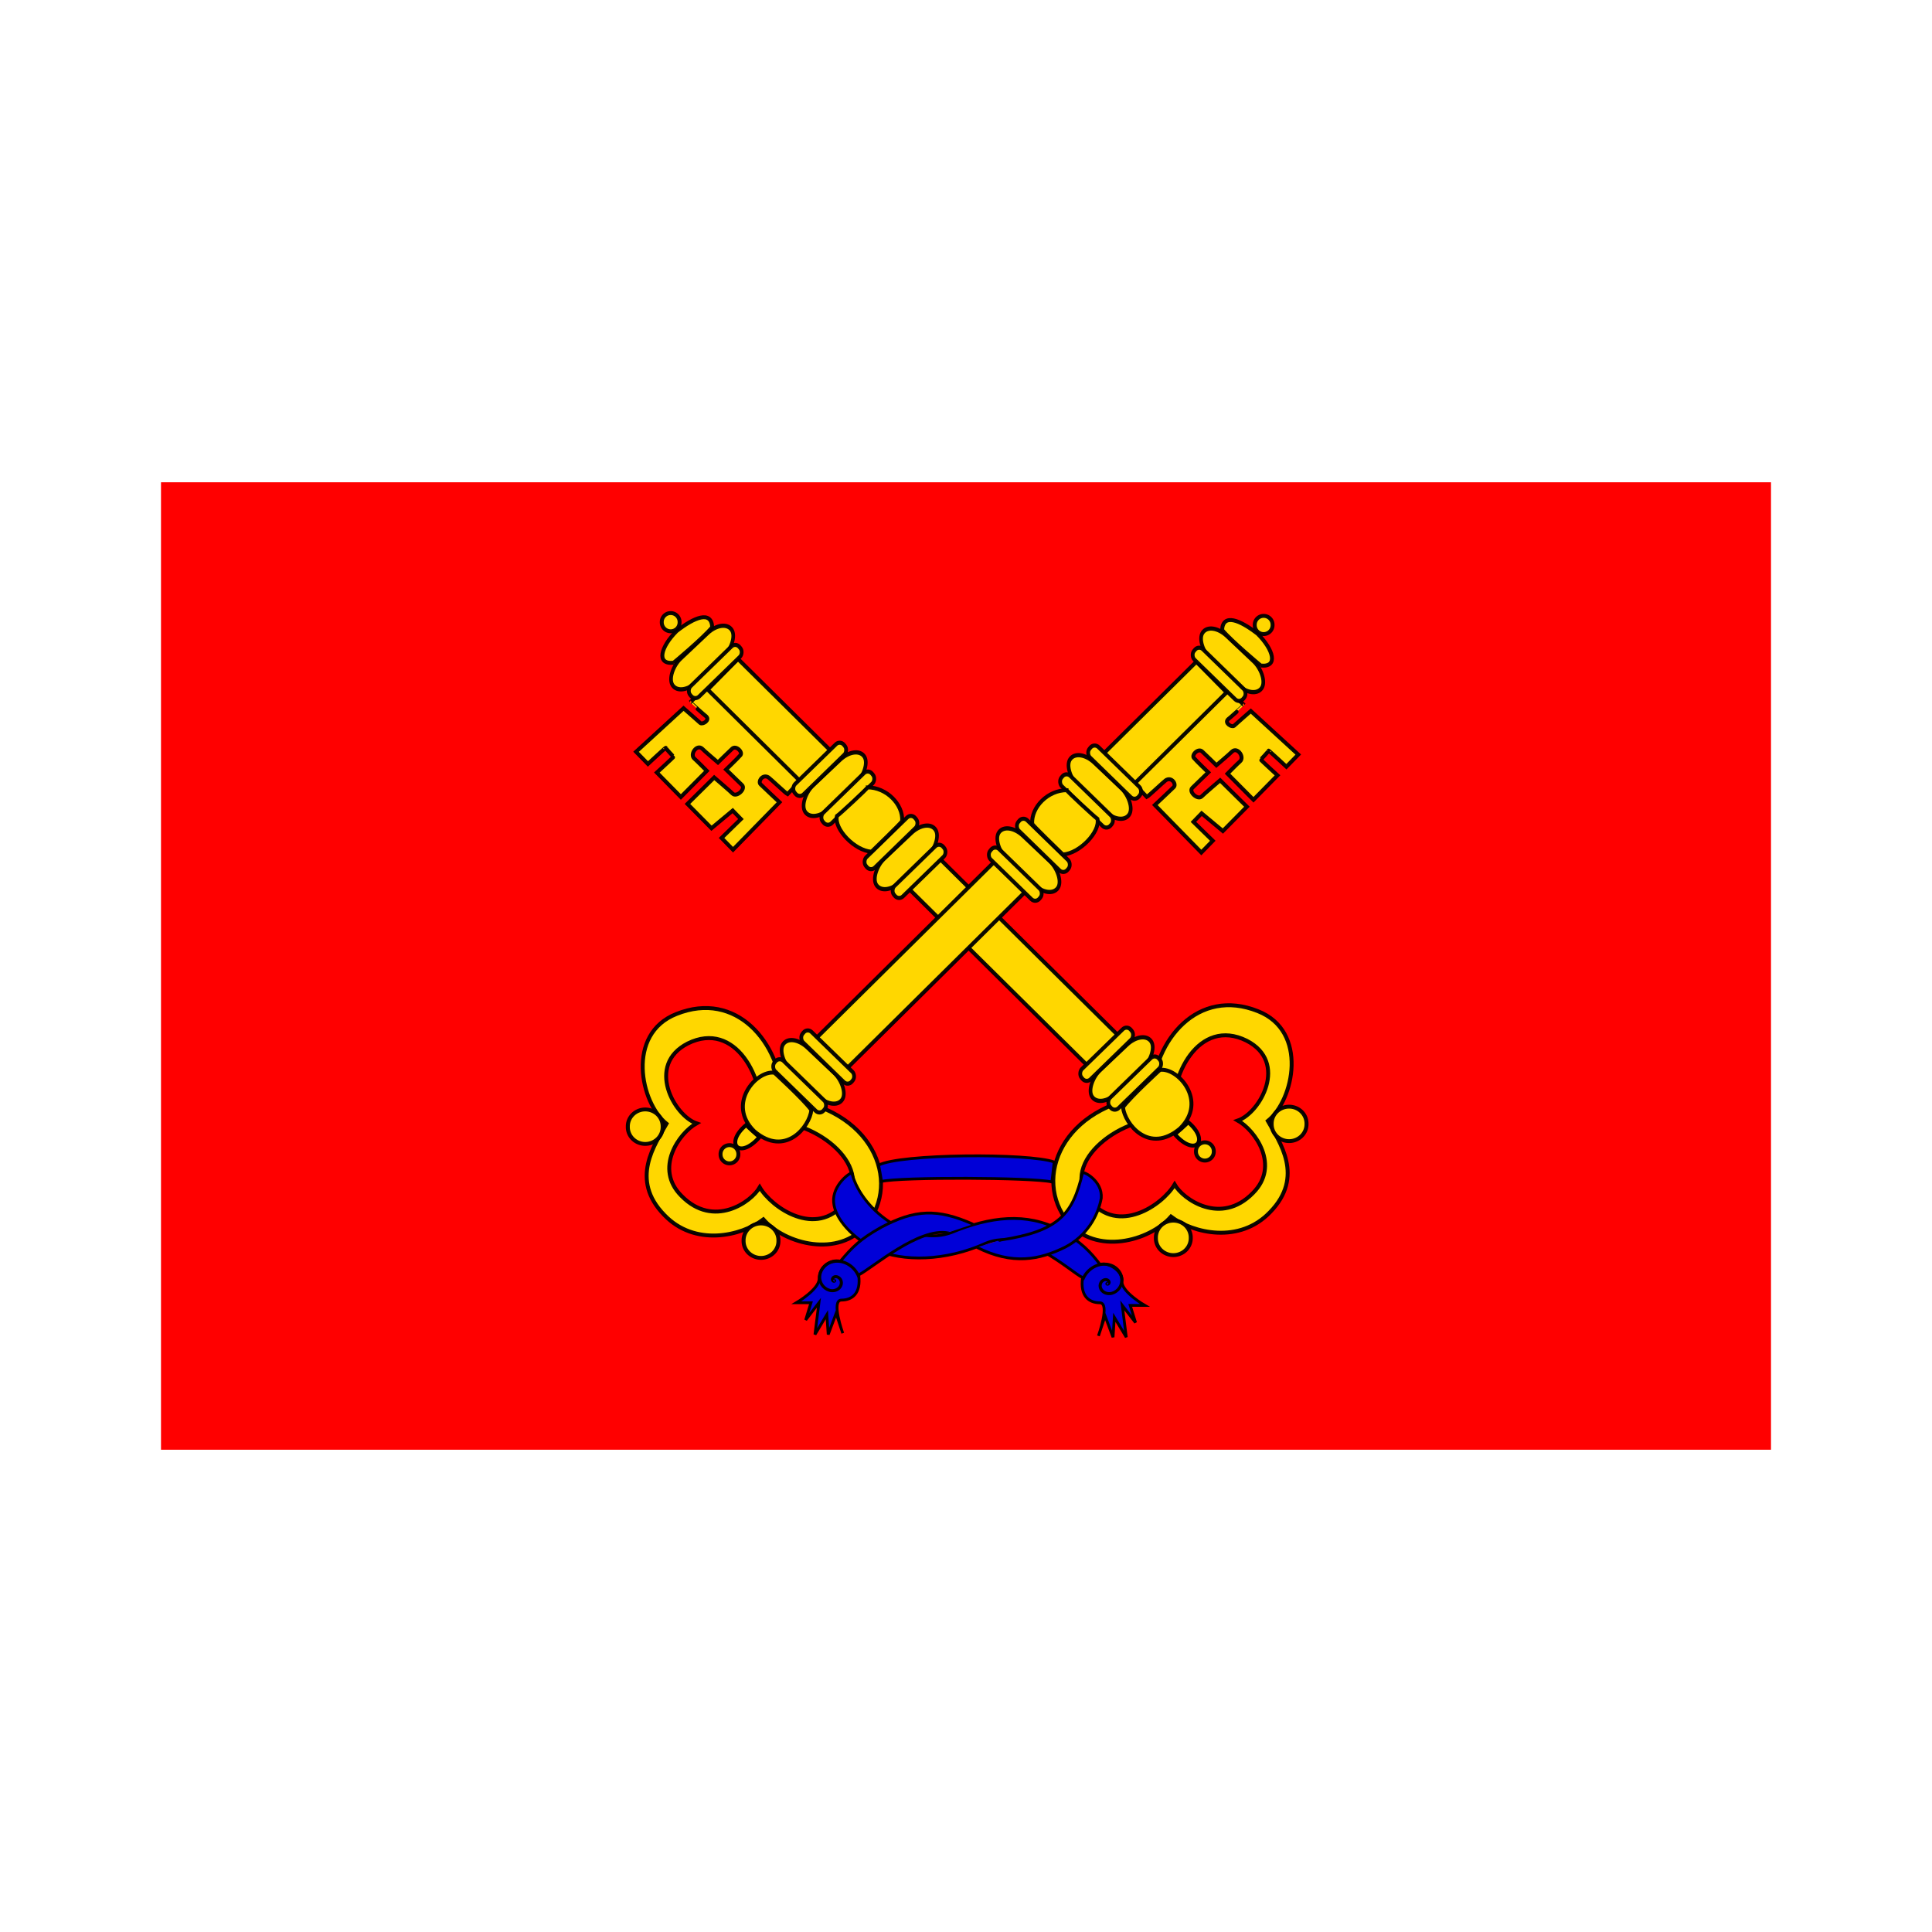 <svg:svg xmlns:dc="http://purl.org/dc/elements/1.1/" xmlns:ns2="http://web.resource.org/cc/" xmlns:rdf="http://www.w3.org/1999/02/22-rdf-syntax-ns#" xmlns:svg="http://www.w3.org/2000/svg" height="431.532" id="svg1350" viewBox="-35.922 -107.673 431.532 431.532" width="431.532">
  <svg:g id="g839">
    <svg:rect fill="#f00" fill-rule="evenodd" height="216.09" id="rect837" width="359.61" x=".039" y=".048" />
    <svg:g id="g782" stroke="#000" transform="translate(16.875 1.875)">
      <svg:g fill-rule="evenodd" id="g709">
        <svg:path d="m204.48 135.27c0.47-12.63 10.34-24.3 23.69-18.96 11.29 4.45 8.05 19.86 2.21 24.52 2.61 4.66 8.24 12.42 0.52 20.35-6.82 7.16-17.14 4.77-22.15 1.01-4.91 5.6-16.82 8.61-22.97 1.26-8-9.77-1.38-26.11 18.59-28.29l0.11 0.11z" fill="#ffd700" id="path655" stroke-opacity=".955" stroke-width=".875" />
        <svg:path d="m105.4 43.563l20.68 21.109c-0.31 0.312-2.68 2.872-2.97 3.16-0.38-0.18-3.84-3.459-4.23-3.718-1.32-0.884-2.47 0.91-1.77 1.547 0.31 0.323 4.2 3.977 4.2 3.977l-10.38 10.607-2.56-2.625 4.33-4.225-1.84-1.898-4.74 3.951-5.37-5.433 5.98-5.901s3.77 3.225 4.12 3.613c0.89 0.857 2.98-1.04 2.09-1.924-0.33-0.337-3.56-3.457-3.56-3.457s2.76-2.665 3.09-3.094c0.89-0.663-0.86-2.473-1.76-1.546-0.36 0.301-3.15 3.053-3.15 3.053s-3.13-2.665-3.48-3.053c-1.21-1.17-2.9 1.269-1.77 2.209 0.42 0.342 2.77 2.717 2.77 2.717l-5.799 5.836-5.368-5.459s3.837-3.511 3.756-3.536c-0.08-0.024-1.752-1.821-1.768-1.988-0.015-0.09-3.977 3.6-3.977 3.6l-2.652-2.717 10.607-9.722s3.381 2.953 3.761 3.314c0.53 0.362 2.17-0.633 1.32-1.468-0.3-0.21-3.61-3.172-3.6-3.172l4.04-3.757z" fill="#ffd700" id="path653" stroke-opacity=".955" stroke-width=".875" />
        <svg:path d="m209.33 140.49c-1.18-9.75 5.71-22.84 16.3-17.6 9.41 4.81 3.05 16.13-1.94 17.85 3.93 2.23 9.47 10.1 3.37 16.19-7.19 7.35-15.59 1.42-17.5-1.91-2.72 4.64-12.63 11.37-18.97 3.51-6.97-8.49 7.34-19.46 18.61-18.17l0.13 0.13z" fill="#f00" id="path825" stroke-opacity=".955" stroke-width=".875" />
        <svg:rect fill="#ffd700" height="120.01" id="rect647" stroke-opacity=".955" stroke-width=".875" transform="matrix(.702 -.712 .711 .704 0 0)" width="9.618" x="42.474" y="106.14" />
        <svg:rect fill="#ffd700" height="18.088" id="rect613" rx="4.883" ry="4.883" stroke-opacity=".955" stroke-width=".88" transform="matrix(.57 .822 -.727 .687 0 0)" width="6.331" x="137.87" y="-82.297" />
        <svg:rect fill="#ffd700" height="15.331" id="rect615" rx="1.315" ry="1.303" stroke-opacity=".955" stroke-width=".876" transform="matrix(.636 .771 -.717 .698 0 0)" width="2.994" x="143.58" y="-69.456" />
        <svg:rect fill="#ffd700" height="15.331" id="rect616" rx="1.315" ry="1.303" stroke-opacity=".955" stroke-width=".876" transform="matrix(.636 .771 -.717 .698 0 0)" width="2.994" x="134.56" y="-68.711" />
        <svg:rect fill="#ffd700" height="18.088" id="rect622" rx="4.883" ry="4.883" stroke-opacity=".955" stroke-width=".88" transform="matrix(.57 .822 -.727 .687 15.91 16.352)" width="6.331" x="137.87" y="-82.297" />
        <svg:rect fill="#ffd700" height="15.331" id="rect623" rx="1.315" ry="1.303" stroke-opacity=".955" stroke-width=".876" transform="matrix(.636 .771 -.717 .698 15.91 16.352)" width="2.994" x="143.58" y="-69.456" />
        <svg:rect fill="#ffd700" height="15.331" id="rect624" rx="1.315" ry="1.303" stroke-opacity=".955" stroke-width=".876" transform="matrix(.636 .771 -.717 .698 15.91 16.352)" width="2.994" x="134.56" y="-68.711" />
        <svg:rect fill="#ffd700" height="18.088" id="rect626" rx="4.883" ry="4.883" stroke-opacity=".955" stroke-width=".88" transform="matrix(.57 .822 -.727 .687 64.082 63.64)" width="6.331" x="137.87" y="-82.297" />
        <svg:rect fill="#ffd700" height="15.331" id="rect627" rx="1.315" ry="1.303" stroke-opacity=".955" stroke-width=".876" transform="matrix(.636 .771 -.717 .698 64.082 63.64)" width="2.994" x="143.58" y="-69.456" />
        <svg:rect fill="#ffd700" height="15.331" id="rect628" rx="1.315" ry="1.303" stroke-opacity=".955" stroke-width=".876" transform="matrix(.636 .771 -.717 .698 64.082 63.64)" width="2.994" x="134.56" y="-68.711" />
        <svg:rect fill="#ffd700" height="18.088" id="rect630" rx="4.883" ry="4.883" stroke-opacity=".955" stroke-width=".88" transform="matrix(.57 .822 -.727 .687 -29.61 -28.284)" width="6.331" x="137.87" y="-82.297" />
        <svg:rect fill="#ffd700" height="15.331" id="rect631" rx="1.315" ry="1.303" stroke-opacity=".955" stroke-width=".876" transform="matrix(.636 .771 -.717 .698 -29.61 -28.284)" width="2.994" x="143.58" y="-69.456" />
        <svg:path d="m97.669 38.481c-3.977 0.442-2.872-3.535 0.663-7.071 3.978-3.094 7.738-4.64 7.958-0.884-1.99 2.431-8.621 7.955-8.621 7.955z" fill="#ffd700" id="path636" stroke-opacity=".955" stroke-width=".875" />
        <svg:path d="m206.28 129.43c3.96-0.62 10.77 6.94 4.52 13.06-6.93 5.92-12.38-0.99-12.77-4.73 1.88-2.52 8.25-8.33 8.25-8.33z" fill="#ffd700" id="path648" stroke-opacity=".955" stroke-width=".875" />
        <svg:path d="m98.995 29.421a1.989 1.989 0 1 0 -3.977 0 1.989 1.989 0 1 0 3.977 0z" fill="#ffd700" id="path649" stroke-opacity=".955" stroke-width=".875" />
        <svg:path d="m98.995 29.421a1.989 1.989 0 1 0 -3.977 0 1.989 1.989 0 1 0 3.977 0z" fill="#ffd700" id="path650" stroke-opacity=".955" stroke-width=".875" transform="translate(119.32 118.22)" />
        <svg:path d="m140.98 66.323c4.2 0 7.95 3.757 7.73 7.513-0.44 0.663-5.96 5.967-6.85 6.851-3.75-0.221-8.39-5.083-7.73-7.955 0.66-0.442 6.85-6.188 6.85-6.409z" fill="#ffd700" id="path652" stroke-opacity=".955" stroke-width=".875" />
        <svg:path d="m98.995 29.421a1.989 1.989 0 1 0 -3.977 0 1.989 1.989 0 1 0 3.977 0z" fill="#ffd700" id="path656" stroke-opacity=".955" stroke-width=".455" transform="matrix(1.957 0 0 1.892 45.292 85.82)" />
        <svg:path d="m98.995 29.421a1.989 1.989 0 1 0 -3.977 0 1.989 1.989 0 1 0 3.977 0z" fill="#ffd700" id="path657" stroke-opacity=".955" stroke-width=".455" transform="matrix(1.957 0 0 1.892 19.434 111.28)" />
        <svg:path d="m209.59 143.77c4.55 5.24 7.97 1.49 2.97-2.69-0.14 0.3-2.69 2.57-2.97 2.69z" fill="#ffd700" id="path658" stroke-width=".875" />
      </svg:g>
      <svg:g fill-rule="evenodd" id="g733" transform="matrix(-1 0 0 1 326.46 .625)">
        <svg:path d="m204.48 135.27c0.47-12.63 10.34-24.3 23.69-18.96 11.29 4.45 8.05 19.86 2.21 24.52 2.61 4.66 8.24 12.42 0.52 20.35-6.82 7.16-17.14 4.77-22.15 1.01-4.91 5.6-16.82 8.61-22.97 1.26-8-9.77-1.38-26.11 18.59-28.29l0.11 0.11z" fill="#ffd700" id="path734" stroke-opacity=".955" stroke-width=".875" />
        <svg:path d="m105.4 43.563l20.68 21.109c-0.31 0.312-2.68 2.872-2.97 3.16-0.38-0.18-3.84-3.459-4.23-3.718-1.32-0.884-2.47 0.91-1.77 1.547 0.31 0.323 4.2 3.977 4.2 3.977l-10.38 10.607-2.56-2.625 4.33-4.225-1.84-1.898-4.74 3.951-5.37-5.433 5.98-5.901s3.77 3.225 4.12 3.613c0.89 0.857 2.98-1.04 2.09-1.924-0.33-0.337-3.56-3.457-3.56-3.457s2.76-2.665 3.09-3.094c0.89-0.663-0.86-2.473-1.76-1.546-0.36 0.301-3.15 3.053-3.15 3.053s-3.13-2.665-3.48-3.053c-1.21-1.17-2.9 1.269-1.77 2.209 0.42 0.342 2.77 2.717 2.77 2.717l-5.799 5.836-5.368-5.459s3.837-3.511 3.756-3.536c-0.08-0.024-1.752-1.821-1.768-1.988-0.015-0.09-3.977 3.6-3.977 3.6l-2.652-2.717 10.607-9.722s3.381 2.953 3.761 3.314c0.53 0.362 2.17-0.633 1.32-1.468-0.3-0.21-3.61-3.172-3.6-3.172l4.04-3.757z" fill="#ffd700" id="path735" stroke-opacity=".955" stroke-width=".875" />
        <svg:path d="m209.33 140.49c-1.18-9.75 5.71-22.84 16.3-17.6 9.41 4.81 3.05 16.13-1.94 17.85 3.93 2.23 9.47 10.1 3.37 16.19-7.19 7.35-15.59 1.42-17.5-1.91-2.72 4.64-12.63 11.37-18.97 3.51-6.97-8.49 7.34-19.46 18.61-18.17l0.13 0.13z" fill="#f00" id="path736" stroke-opacity=".955" stroke-width=".875" />
        <svg:rect fill="#ffd700" height="120.01" id="rect737" stroke-opacity=".955" stroke-width=".875" transform="matrix(.702 -.712 .711 .704 0 0)" width="9.618" x="42.474" y="106.14" />
        <svg:rect fill="#ffd700" height="18.088" id="rect738" rx="4.883" ry="4.883" stroke-opacity=".955" stroke-width=".88" transform="matrix(.57 .822 -.727 .687 0 0)" width="6.331" x="137.87" y="-82.297" />
        <svg:rect fill="#ffd700" height="15.331" id="rect739" rx="1.315" ry="1.303" stroke-opacity=".955" stroke-width=".876" transform="matrix(.636 .771 -.717 .698 0 0)" width="2.994" x="143.58" y="-69.456" />
        <svg:rect fill="#ffd700" height="15.331" id="rect740" rx="1.315" ry="1.303" stroke-opacity=".955" stroke-width=".876" transform="matrix(.636 .771 -.717 .698 0 0)" width="2.994" x="134.56" y="-68.711" />
        <svg:rect fill="#ffd700" height="18.088" id="rect741" rx="4.883" ry="4.883" stroke-opacity=".955" stroke-width=".88" transform="matrix(.57 .822 -.727 .687 15.91 16.352)" width="6.331" x="137.87" y="-82.297" />
        <svg:rect fill="#ffd700" height="15.331" id="rect742" rx="1.315" ry="1.303" stroke-opacity=".955" stroke-width=".876" transform="matrix(.636 .771 -.717 .698 15.91 16.352)" width="2.994" x="143.58" y="-69.456" />
        <svg:rect fill="#ffd700" height="15.331" id="rect743" rx="1.315" ry="1.303" stroke-opacity=".955" stroke-width=".876" transform="matrix(.636 .771 -.717 .698 15.91 16.352)" width="2.994" x="134.56" y="-68.711" />
        <svg:rect fill="#ffd700" height="18.088" id="rect744" rx="4.883" ry="4.883" stroke-opacity=".955" stroke-width=".88" transform="matrix(.57 .822 -.727 .687 64.082 63.64)" width="6.331" x="137.87" y="-82.297" />
        <svg:rect fill="#ffd700" height="15.331" id="rect745" rx="1.315" ry="1.303" stroke-opacity=".955" stroke-width=".876" transform="matrix(.636 .771 -.717 .698 64.082 63.64)" width="2.994" x="143.58" y="-69.456" />
        <svg:rect fill="#ffd700" height="15.331" id="rect746" rx="1.315" ry="1.303" stroke-opacity=".955" stroke-width=".876" transform="matrix(.636 .771 -.717 .698 64.082 63.64)" width="2.994" x="134.56" y="-68.711" />
        <svg:rect fill="#ffd700" height="18.088" id="rect747" rx="4.883" ry="4.883" stroke-opacity=".955" stroke-width=".88" transform="matrix(.57 .822 -.727 .687 -29.61 -28.284)" width="6.331" x="137.87" y="-82.297" />
        <svg:rect fill="#ffd700" height="15.331" id="rect748" rx="1.315" ry="1.303" stroke-opacity=".955" stroke-width=".876" transform="matrix(.636 .771 -.717 .698 -29.61 -28.284)" width="2.994" x="143.58" y="-69.456" />
        <svg:path d="m97.669 38.481c-3.977 0.442-2.872-3.535 0.663-7.071 3.978-3.094 7.738-4.64 7.958-0.884-1.99 2.431-8.621 7.955-8.621 7.955z" fill="#ffd700" id="path749" stroke-opacity=".955" stroke-width=".875" />
        <svg:path d="m206.28 129.43c3.96-0.62 10.77 6.94 4.52 13.06-6.93 5.92-12.38-0.99-12.77-4.73 1.88-2.52 8.25-8.33 8.25-8.33z" fill="#ffd700" id="path750" stroke-opacity=".955" stroke-width=".875" />
        <svg:path d="m98.995 29.421a1.989 1.989 0 1 0 -3.977 0 1.989 1.989 0 1 0 3.977 0z" fill="#ffd700" id="path751" stroke-opacity=".955" stroke-width=".875" />
        <svg:path d="m98.995 29.421a1.989 1.989 0 1 0 -3.977 0 1.989 1.989 0 1 0 3.977 0z" fill="#ffd700" id="path752" stroke-opacity=".955" stroke-width=".875" transform="translate(119.32 118.22)" />
        <svg:path d="m140.98 66.323c4.2 0 7.95 3.757 7.73 7.513-0.44 0.663-5.96 5.967-6.85 6.851-3.75-0.221-8.39-5.083-7.73-7.955 0.66-0.442 6.85-6.188 6.85-6.409z" fill="#ffd700" id="path753" stroke-opacity=".955" stroke-width=".875" />
        <svg:path d="m98.995 29.421a1.989 1.989 0 1 0 -3.977 0 1.989 1.989 0 1 0 3.977 0z" fill="#ffd700" id="path754" stroke-opacity=".955" stroke-width=".455" transform="matrix(1.957 0 0 1.892 45.292 85.82)" />
        <svg:path d="m98.995 29.421a1.989 1.989 0 1 0 -3.977 0 1.989 1.989 0 1 0 3.977 0z" fill="#ffd700" id="path755" stroke-opacity=".955" stroke-width=".455" transform="matrix(1.957 0 0 1.892 19.434 111.28)" />
        <svg:path d="m209.59 143.77c4.55 5.24 7.97 1.49 2.97-2.69-0.14 0.3-2.69 2.57-2.97 2.69z" fill="#ffd700" id="path756" stroke-width=".875" />
      </svg:g>
      <svg:path d="m137.48 226.25c2.36 8.87 13.85 16.44 22.24 13.26 8.58-3.55 16.72-4.58 24.26-0.59 4.73 2.66 6.9 5.03 8.91 7.69 2.13-0.56 5.28 1.74 4.89 3.84 0 2.37 5.13 5.33 5.13 5.33h-3.26l1.19 3.84-2.96-3.84 0.89 7.1-2.67-4.44-0.29 4.44-1.78-4.74-1.48 4.44s2.67-7.39 0.3-7.39-4.44-1.48-3.84-5.62c-2.96-1.48-13.06-11.29-21.6-7.7-9.04 4.11-18.63 4.15-24.55 1.48-5.08-2.54-9.17-6.8-9.46-10.64-0.3-3.85 3.78-6.76 4.08-6.46z" fill="#0000d8" fill-rule="evenodd" id="path757" stroke-width=".625" transform="translate(0 -73.75)" />
      <svg:path d="m164.54 237.64c-8-3.55-12.98-3.31-20.52 0.69-4.73 2.66-6.42 4.4-9.11 7.58-2.44-0.57-4.74 1.55-4.74 3.91 0 2.37-5.08 5.36-5.08 5.36h3.25l-1.18 3.85 2.96-3.85-0.89 7.1 2.66-4.43 0.3 4.43 1.77-4.73 1.48 4.44s-2.66-7.4-0.29-7.4c2.36 0 4.43-1.48 3.84-5.62 2.96-1.48 13.51-10.75 20.07-9.37 0.06 0.02-0.08 0.2 0.02-0.14" fill="#0000d8" fill-rule="evenodd" id="path759" stroke-width=".625" transform="translate(0 -73.75)" />
      <svg:path d="m165.41 242.81c7.97 4 13.97 2.8 19.72-0.05 4.81-2.5 7.35-7 8.05-10.95 0.3-3.85-3.89-5.97-4.18-5.68-2.17 9.28-5.27 13.06-18.25 15.04-0.72 0.1 0.1 0.07-0.33 0.07" fill="#0000d8" fill-rule="evenodd" id="path760" stroke-width=".625" transform="translate(0 -73.75)" />
      <svg:path d="m147.83 258.13c0.01 0.02-0.04 0.03-0.06 0.02-0.11-0.03-0.09-0.18-0.04-0.25 0.14-0.21 0.45-0.16 0.61-0.01 0.34 0.32 0.22 0.86-0.1 1.15-0.55 0.49-1.4 0.28-1.83-0.27-0.68-0.85-0.34-2.08 0.49-2.69 1.21-0.89 2.9-0.4 3.72 0.78 1.12 1.63 0.46 3.86-1.14 4.91" fill="none" id="path765" stroke-width=".498" transform="matrix(.319 -1.303 1.348 .363 -261.52 275.4)" />
      <svg:path d="m147.83 258.13c0.01 0.02-0.04 0.03-0.06 0.02-0.11-0.03-0.09-0.18-0.04-0.25 0.14-0.21 0.45-0.16 0.61-0.01 0.34 0.32 0.22 0.86-0.1 1.15-0.55 0.49-1.4 0.28-1.83-0.27-0.68-0.85-0.34-2.08 0.49-2.69 1.21-0.89 2.9-0.4 3.72 0.78 1.12 1.63 0.46 3.86-1.14 4.91" fill="none" id="path769" stroke-width=".498" transform="matrix(-.319 -1.303 -1.348 .363 589.58 276.06)" />
      <svg:path d="m143.45 150.7c4.66-2.54 33.53-2.74 39.21-0.71-0.1 0.91-0.41 3.75-0.51 4.46-4.36-1.02-33.84-1.12-38.09-0.11 0-0.6-0.61-3.64-0.61-3.64z" fill="#0000d7" fill-rule="evenodd" id="path781" stroke-width=".625" />
    </svg:g>
  </svg:g>
</svg:svg>